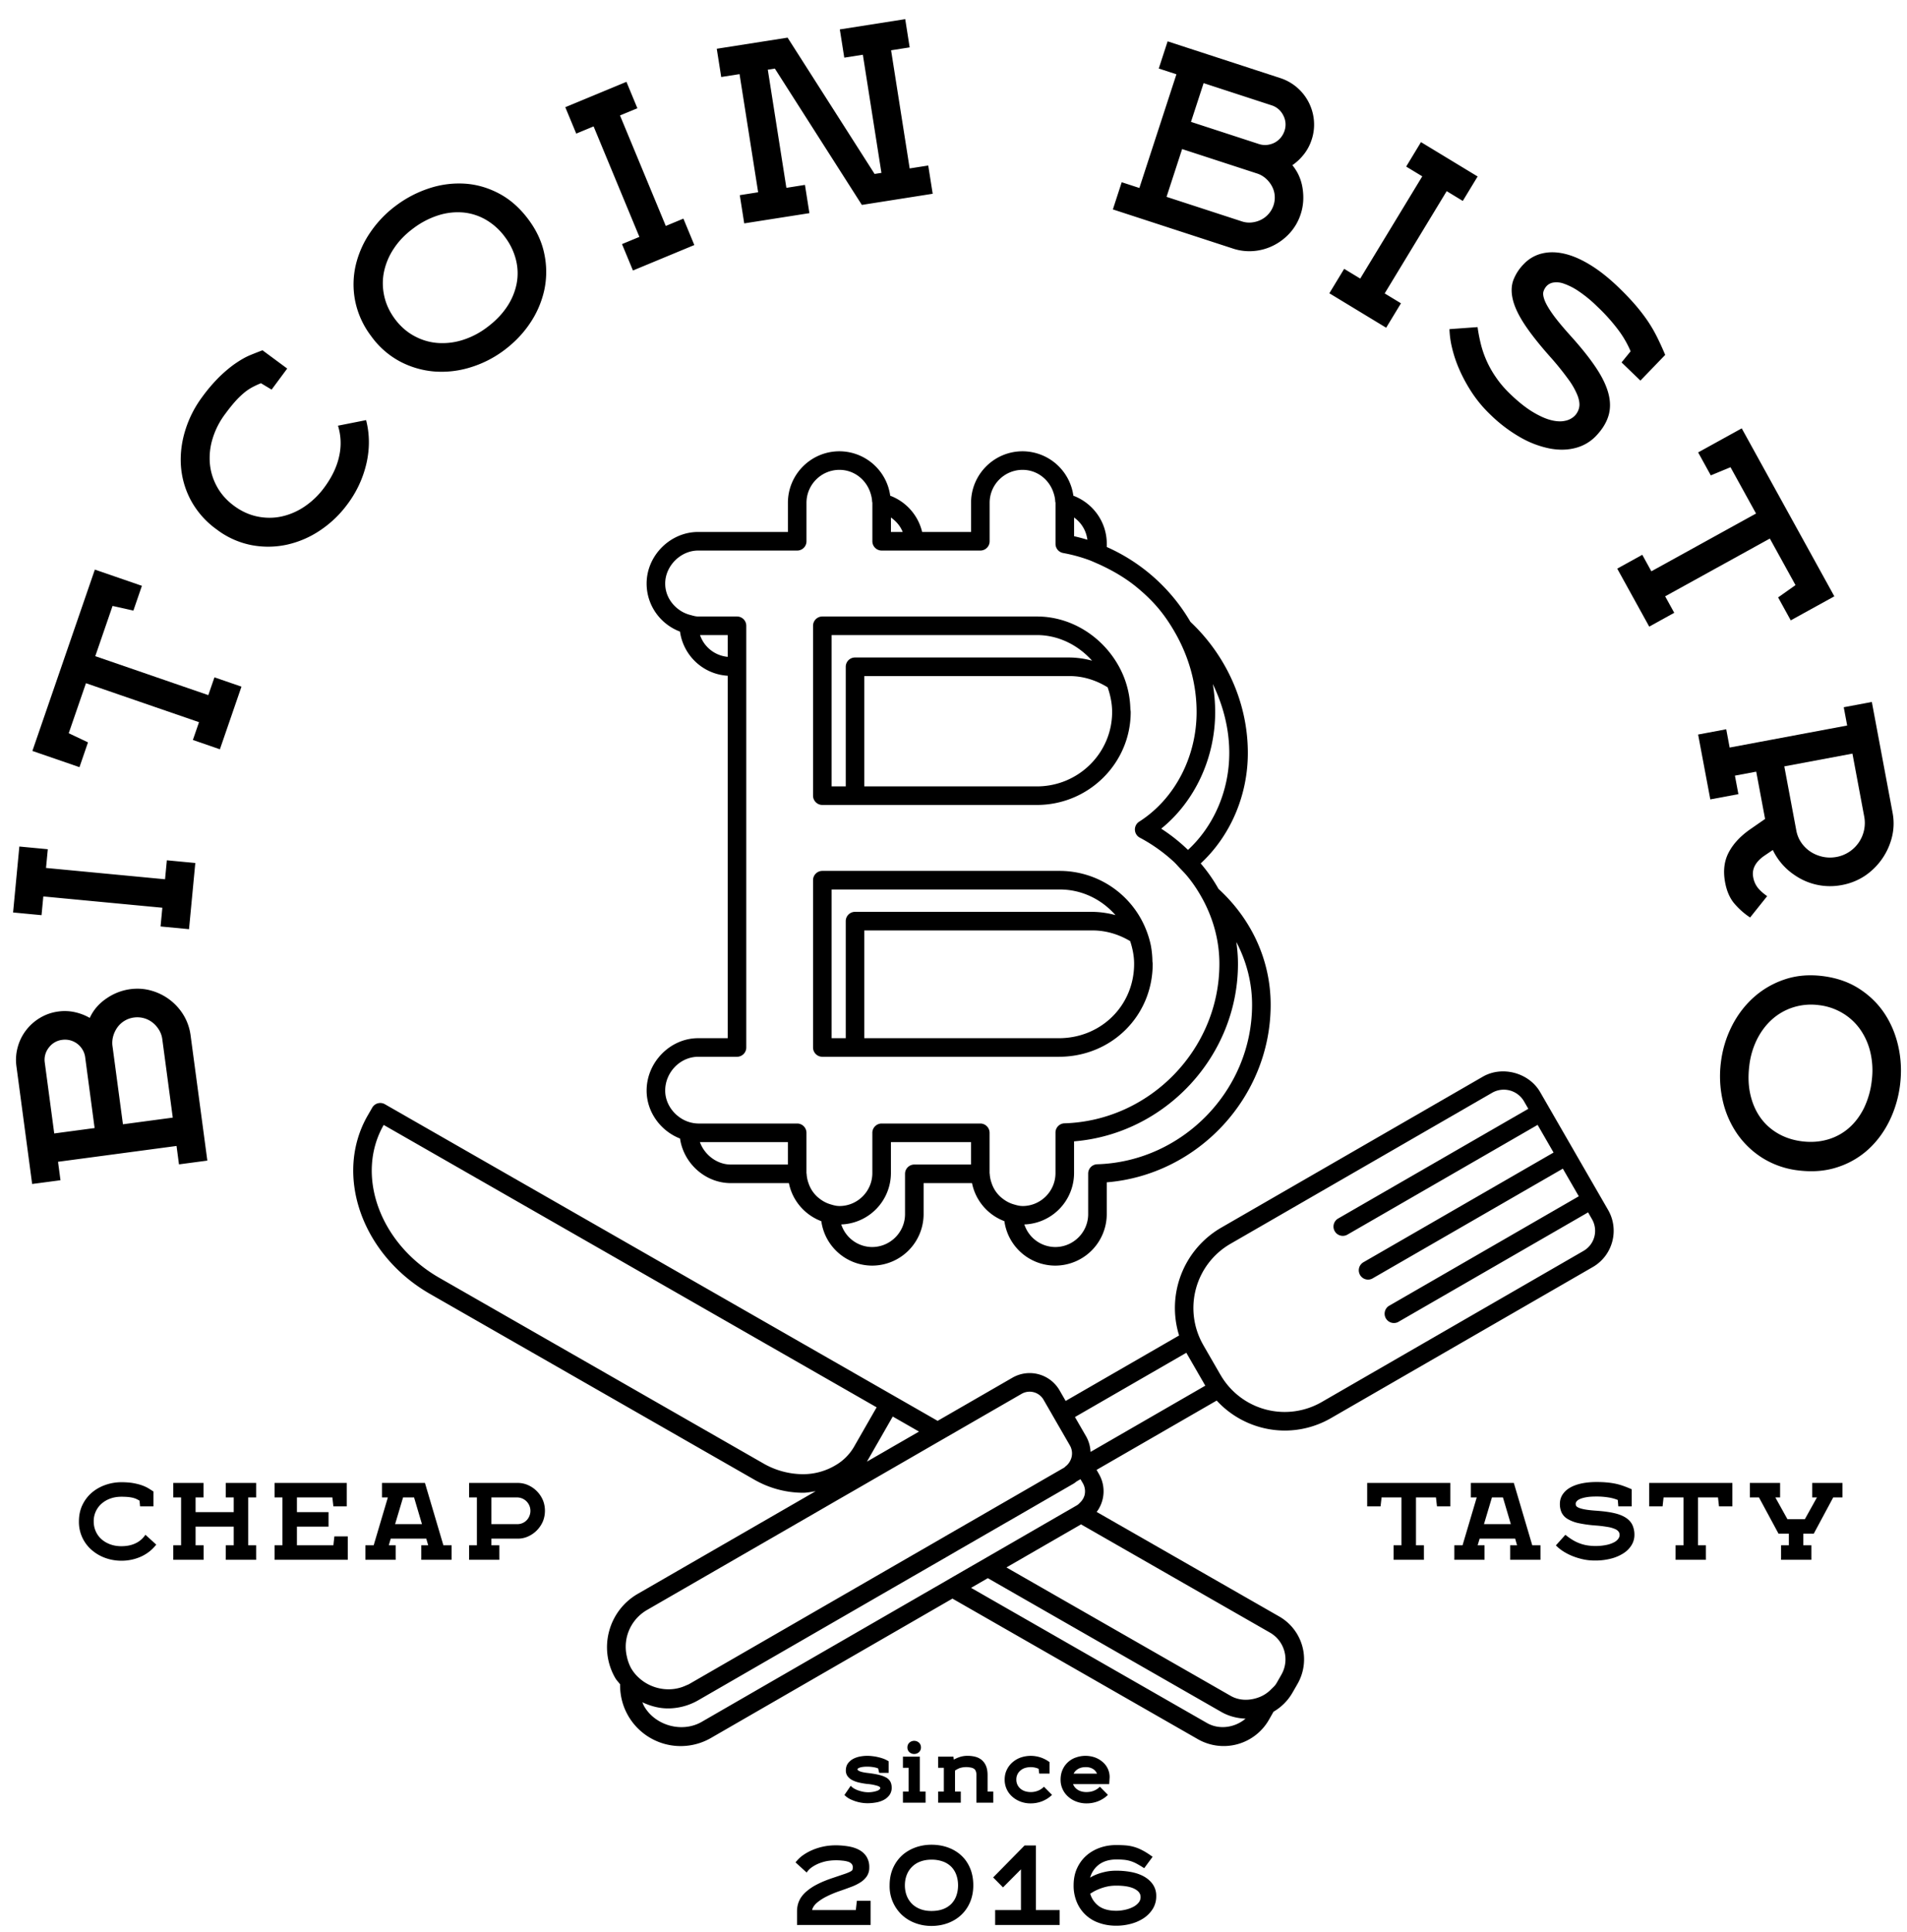 <svg xmlns="http://www.w3.org/2000/svg" viewBox="0 0 77 78"><g fill="#000" fill-rule="evenodd"><path d="M29.383 25.635v.879a1.309 1.309 0 01-1.118-.879h1.118zm.126 21.372c-.561 0-1.062-.391-1.249-.906h3.553v.906h-2.304zm7.409 0a.375.375 0 00-.375.375v1.625c0 .733-.597 1.33-1.331 1.33a1.318 1.318 0 01-1.244-.912 2.079 2.079 0 002.005-2.074v-1.25h3.234v.906h-2.289zm13.638-6.447c0 3.445-2.806 6.332-6.254 6.436a.376.376 0 00-.364.376v1.635c0 .733-.597 1.33-1.331 1.33a1.32 1.32 0 01-1.246-.912 2.08 2.08 0 002.007-2.074v-1.28c3.681-.299 6.618-3.44 6.618-7.166 0-.298-.025-.592-.066-.881.407.777.636 1.635.636 2.536zm-.921-10.165c0 1.523-.627 2.952-1.667 3.912a7.092 7.092 0 00-1.081-.858c1.357-1.097 2.179-2.849 2.179-4.709a7.05 7.05 0 00-.095-1.129c.412.855.664 1.796.664 2.784zm-6.266-8.75v-.756c.293.209.489.525.537.898a7.43 7.43 0 00-.537-.142zm-7.395-.172v-.584c.209.149.38.342.474.584h-.474zm-7.785.75h4a.374.374 0 00.375-.375v-1.552c0-.733.597-1.33 1.33-1.33.585 0 1.068.385 1.246.912.039.116.068.238.074.367 0 .018.01.033.01.051v1.552c0 .208.168.375.375.375h3.985a.374.374 0 00.375-.375v-1.552c0-.733.596-1.33 1.33-1.33.585 0 1.068.385 1.245.912.04.116.069.238.074.367.001.018.011.033.011.051v1.657c0 .183.131.339.311.37a6.3 6.3 0 011.009.271c.129.045.25.103.375.157.128.054.251.116.375.177.411.208.801.448 1.157.733.341.276.66.576.94.911.262.315.489.658.69 1.017.53.945.84 2.022.84 3.151 0 1.82-.888 3.515-2.317 4.426a.374.374 0 00.025.647 6.56 6.56 0 011.358.96c.094.086.174.181.261.272.118.123.235.243.34.375.229.283.423.587.592.901.422.79.661 1.664.661 2.584 0 3.447-2.806 6.334-6.255 6.438a.374.374 0 00-.363.374v1.634c0 .735-.597 1.331-1.331 1.331l-.011-.001c-.133-.002-.254-.04-.375-.076a1.292 1.292 0 01-.375-.192 1.288 1.288 0 01-.487-.656 1.33 1.33 0 01-.077-.375c0-.01-.005-.019-.005-.031v-1.625a.376.376 0 00-.375-.375h-3.984a.376.376 0 00-.375.375v1.625c0 .735-.597 1.331-1.331 1.331l-.009-.001c-.133-.001-.254-.039-.375-.076a1.278 1.278 0 01-.375-.191 1.293 1.293 0 01-.488-.657 1.296 1.296 0 01-.076-.375c0-.01-.006-.019-.006-.031v-1.625a.376.376 0 00-.375-.375h-3.999a1.33 1.33 0 01-.683-.206c-.381-.239-.647-.66-.647-1.123 0-.739.609-1.365 1.33-1.365h1.569a.375.375 0 00.375-.374V25.261a.375.375 0 00-.375-.376h-1.569c-.118 0-.224-.038-.333-.066a1.336 1.336 0 01-.345-.146c-.383-.235-.652-.638-.652-1.118 0-.709.621-1.332 1.33-1.332zm0 19.684c-1.127 0-2.08.969-2.08 2.115 0 .87.57 1.632 1.349 1.935.143 1 1.019 1.8 2.051 1.8h2.345c.141.71.645 1.286 1.309 1.537a2.076 2.076 0 002.049 1.793 2.082 2.082 0 002.081-2.08v-1.25h1.955a2.08 2.08 0 001.307 1.536 2.077 2.077 0 002.052 1.794 2.083 2.083 0 002.081-2.08v-1.282c3.682-.299 6.618-3.44 6.618-7.165 0-1.799-.77-3.453-2.106-4.68a6.366 6.366 0 00-.719-1.027c1.188-1.101 1.904-2.729 1.904-4.458 0-2.048-.892-3.95-2.319-5.295a7.372 7.372 0 00-3.377-3.02v-.131c0-.888-.563-1.642-1.349-1.939a2.078 2.078 0 00-2.051-1.794c-1.147 0-2.08.933-2.08 2.08v1.177h-1.975a2.08 2.08 0 00-1.289-1.463 2.077 2.077 0 00-2.051-1.794c-1.147 0-2.08.933-2.08 2.08v1.177h-3.625c-1.127 0-2.08.954-2.08 2.082 0 .889.562 1.644 1.348 1.94.135.97.935 1.722 1.926 1.782v14.63h-1.194z"/><path d="M44.905 28.74c0 1.656-1.362 3.003-3.037 3.003h-6.969V27.29h8.289c.558 0 1.081.173 1.536.454.109.316.181.647.181.996zm-11.326-3.105h8.289c.873 0 1.667.407 2.227 1.034a3.598 3.598 0 00-.907-.129h-8.664a.375.375 0 00-.375.374v4.829h-.57v-6.108zm-.375 6.857h8.664c2.088 0 3.787-1.682 3.787-3.752 0-.047-.013-.091-.014-.138a3.752 3.752 0 00-.287-1.339c-.582-1.381-1.944-2.378-3.486-2.378h-8.664a.375.375 0 00-.375.376v6.856c0 .207.168.375.375.375zM45.793 38.905c0 1.684-1.335 3.002-3.039 3.002h-7.855v-4.35h9.21c.559 0 1.076.164 1.525.432.094.289.159.594.159.916zm-12.214-3.001h9.21c.9 0 1.7.406 2.251 1.035a3.717 3.717 0 00-.931-.132h-9.585a.375.375 0 00-.375.375v4.725h-.57v-6.003zm-.375 6.753h9.55c2.124 0 3.789-1.648 3.789-3.752 0-.036-.01-.069-.011-.103a3.76 3.76 0 00-.066-.651 3.838 3.838 0 00-.203-.656 3.757 3.757 0 00-3.474-2.341h-9.585a.375.375 0 00-.375.375v6.754c0 .206.168.374.375.374zM33.108 60.959l.354-.205.377-.218.414-.238.319-.183 1.859-1.073.376-.217.376-.217.677-.391.376-.216.376-.217 2.636-1.52a.648.648 0 01.889.239l.243.421.039.067.148.258.187.325.005.008.445.772a.638.638 0 01.002.621.632.632 0 01-.175.211c-.024.017-.039.042-.066.057l-.899.518-.376.218-.376.217-.676.39-.377.217-.375.217-1.583.912-.376.218-.376.217-.677.39-.376.217-.376.217-8.305 4.792c-.04.022-.083.034-.123.053-.624.291-1.385.153-1.885-.301a1.55 1.55 0 01-.302-.357c-.004-.008-.009-.013-.014-.02a1.754 1.754 0 01-.182-.493 1.718 1.718 0 01.009-.825c.12-.449.408-.824.81-1.056l6.978-4.025zm3.322-2.782l-.376.216-.376.218-.673.388.333-.583.187-.325.522-.912 1.06.607-.677.391zM15.493 45.409l19.903 11.398-.345.602-.577 1.007a2.053 2.053 0 01-.743.732 2.551 2.551 0 01-1.317.358 3.228 3.228 0 01-1.598-.438L17.74 51.58c-2.4-1.373-3.407-4.142-2.248-6.17l.001-.001zm24.393 18.294l9.429 5.401c.299.171.636.257.978.27-.424.36-1.059.462-1.558.176l-9.526-5.456.677-.391zm11.853 3.896l-.077.136-.124.216c-.057.098-.144.169-.223.248a1.335 1.335 0 01-.465.306c-.375.146-.803.154-1.162-.053l-9.051-5.182 1.583-.914 1.429-.824 7.628 4.368c.289.166.496.434.583.754.087.321.044.658-.121.945zm-8.016-7.727a.65.65 0 01.065.495.65.65 0 01-.174.281c-.04.041-.079.084-.13.113l-.213.124-.375.215-.677.391-.376.217-.376.217-1.583.914-1.428.823-.376.219-.376.216-9.369 5.405c-.786.455-1.871.159-2.324-.625-.031-.054-.05-.111-.075-.165.321.15.668.248 1.033.248.427 0 .85-.113 1.223-.328l8.683-5.01.376-.216.376-.217.677-.39.376-.219.376-.216 1.583-.913.376-.216.376-.217.676-.391.376-.217.376-.217.521-.301c.05-.028.092-.065.137-.098l.15-.086.096.164zm4.944-3.939l-4.634 2.674a1.39 1.39 0 00-.179-.628l-.45-.78 4.497-2.594.029.051.005.009.658 1.14.04.071.034.057zm.616-.433h-.001l-.698-1.209-.005-.011a2.992 2.992 0 011.102-4.072l10.568-6.098a.945.945 0 011.287.346l.174.301-7.679 4.429a.374.374 0 10.375.65l7.679-4.43.644 1.117-7.679 4.429a.376.376 0 00.188.7.373.373 0 00.187-.051l7.679-4.428.644 1.115-7.678 4.431a.376.376 0 00.375.649l7.678-4.43.156.272a.936.936 0 01-.344 1.285l-10.57 6.1a2.991 2.991 0 01-4.082-1.095zm15.646-6.664l-1.361-2.358-.002-.006-.003-.004-1.377-2.388c-.45-.778-1.527-1.071-2.312-.62l-10.568 6.097a3.743 3.743 0 00-1.697 4.35l-4.58 2.642-.243-.421a1.394 1.394 0 00-1.913-.513l-3.014 1.738-1.765-1.011-.002-.001-20.55-11.768a.374.374 0 00-.512.137l-.188.326c-1.366 2.389-.233 5.617 2.525 7.196l13.076 7.487a3.982 3.982 0 001.971.537c.18 0 .347-.037.519-.062l-7.178 4.14a2.474 2.474 0 00-1.16 1.511 2.476 2.476 0 00.249 1.89c.054.092.129.167.194.251-.005.44.098.875.325 1.268a2.447 2.447 0 003.347.898l9.747-5.624 9.905 5.672a2.103 2.103 0 002.874-.78l.186-.327c.314-.182.58-.445.766-.77l.202-.351a1.991 1.991 0 00-.74-2.723l-7.369-4.219a1.39 1.39 0 00.091-1.532l-.095-.166 4.85-2.798a3.747 3.747 0 002.747 1.211c.652 0 1.297-.172 1.866-.501l10.57-6.098a1.68 1.68 0 00.788-1.026 1.681 1.681 0 00-.169-1.284zM35.104 77.653h-2.872v-.503a.96.96 0 01.333-.738c.116-.106.264-.206.442-.3.18-.093.394-.182.646-.266l.466-.157c.111-.038.194-.072.249-.103.054-.031.087-.061.098-.092a.344.344 0 00.017-.122c0-.07-.02-.127-.061-.172a.368.368 0 00-.167-.1 1.18 1.18 0 00-.248-.046 3.18 3.18 0 00-.303-.013 1.864 1.864 0 00-.665.134 1.488 1.488 0 00-.277.149.835.835 0 00-.199.187l-.373-.34c.078-.098.175-.186.291-.264.116-.078.242-.145.375-.199a2.289 2.289 0 01.848-.17c.193 0 .371.014.536.04.165.026.307.073.427.138a.744.744 0 01.281.26.736.736 0 01.101.4.574.574 0 01-.088.329.823.823 0 01-.243.233 1.995 1.995 0 01-.373.183 16.98 16.98 0 01-.474.169 4.229 4.229 0 00-.551.235 2.021 2.021 0 00-.35.229.718.718 0 00-.182.213.403.403 0 00-.053.183h1.866l.042-.373h.461v.876"/><path d="M32.282 77.603h2.772v-.776h-.366l-.042.373h-1.961v-.05c0-.061.02-.13.058-.206a.804.804 0 01.194-.229c.089-.075.211-.154.359-.234a4.3 4.3 0 01.558-.238c.171-.058.329-.115.473-.169a1.89 1.89 0 00.363-.178.775.775 0 00.229-.218.537.537 0 00.081-.302.693.693 0 00-.094-.373.7.7 0 00-.262-.243 1.288 1.288 0 00-.412-.133 2.685 2.685 0 00-.946.004c-.143.029-.281.07-.41.123a2.098 2.098 0 00-.367.194 1.305 1.305 0 00-.25.218l.299.272a.96.96 0 01.176-.155c.084-.059.181-.111.286-.154.104-.043.216-.077.332-.101a2.28 2.28 0 01.66-.024c.097.009.183.025.258.048a.42.42 0 01.189.115.295.295 0 01.074.205.413.413 0 01-.02.139c-.015.043-.055.082-.121.119-.056.032-.14.067-.257.106l-.466.157a4.49 4.49 0 00-.639.263c-.173.091-.319.19-.431.293a.991.991 0 00-.242.325.932.932 0 00-.075.376v.453zm2.871.1h-2.971v-.553c0-.149.028-.289.084-.416.055-.128.145-.248.266-.359a2.12 2.12 0 01.452-.307c.181-.095.401-.185.654-.269l.465-.157a1.65 1.65 0 00.24-.099c.059-.034.073-.058.076-.066a.32.32 0 00.014-.105.195.195 0 00-.048-.138.324.324 0 00-.145-.087 1.092 1.092 0 00-.237-.043 2.184 2.184 0 00-.631.022c-.11.023-.215.055-.314.095-.099.041-.188.09-.267.144a.8.8 0 00-.188.176l-.033.044-.448-.409.029-.036a1.37 1.37 0 01.303-.275c.117-.079.246-.148.383-.203a2.34 2.34 0 01.429-.129c.348-.07.691-.051.982-.005.17.028.319.076.443.144.128.07.228.163.3.278a.79.79 0 01.108.426.624.624 0 01-.097.357.882.882 0 01-.257.247 1.953 1.953 0 01-.383.187c-.145.055-.304.112-.475.171a4.153 4.153 0 00-.544.231 1.937 1.937 0 00-.341.223.679.679 0 00-.17.198.471.471 0 00-.041.11h1.765l.042-.373h.555v.976zM37.61 75.016c-.173 0-.329.027-.467.08a.984.984 0 00-.577.566c-.053.134-.079.28-.079.44 0 .159.026.306.079.44a.993.993 0 00.225.344.998.998 0 00.352.222c.138.053.294.079.467.079.184 0 .347-.026.487-.079a.972.972 0 00.35-.222.952.952 0 00.213-.344c.049-.134.074-.281.074-.44 0-.16-.025-.306-.074-.44a.944.944 0 00-.213-.344.972.972 0 00-.35-.222 1.373 1.373 0 00-.487-.08zm-1.639 1.086c0-.249.044-.472.13-.669a1.464 1.464 0 01.874-.811c.2-.073.412-.109.635-.109.235 0 .452.036.652.109.2.072.373.177.52.312.147.136.261.302.343.499.083.197.125.42.125.669 0 .24-.042.458-.125.654a1.457 1.457 0 01-.863.821 1.82 1.82 0 01-.652.114 1.84 1.84 0 01-.635-.111 1.502 1.502 0 01-.874-.82 1.62 1.62 0 01-.13-.658z"/><path d="M37.61 75.066c-.166 0-.317.026-.449.076a.927.927 0 00-.548.538c-.05.127-.076.269-.076.422 0 .152.026.294.076.422a.941.941 0 00.213.326c.091.09.204.161.335.211.132.051.283.076.449.076.177 0 .335-.025.469-.076a.92.92 0 00.332-.21.898.898 0 00.202-.326c.047-.129.071-.272.071-.423 0-.152-.024-.294-.071-.423a.898.898 0 00-.202-.326.907.907 0 00-.332-.21 1.321 1.321 0 00-.469-.077zm0 2.172c-.178 0-.341-.028-.485-.083a1.073 1.073 0 01-.37-.234 1.05 1.05 0 01-.235-.36 1.249 1.249 0 01-.083-.459c0-.166.028-.32.083-.459a1.05 1.05 0 01.235-.361c.102-.1.226-.178.37-.233.144-.055.307-.083.485-.083.189 0 .359.028.504.083.146.055.27.134.368.234a.99.99 0 01.225.362c.051.139.077.293.077.457 0 .163-.026.317-.077.457a.99.99 0 01-.225.362 1.033 1.033 0 01-.368.234 1.424 1.424 0 01-.504.083zm0-2.675c-.216 0-.424.036-.618.106a1.422 1.422 0 00-.845.784c-.084.19-.126.408-.126.649 0 .234.042.449.126.638a1.46 1.46 0 00.846.793c.396.146.873.141 1.252-.002a1.42 1.42 0 00.835-.795c.079-.189.12-.402.12-.634 0-.241-.041-.459-.12-.65a1.38 1.38 0 00-.835-.783 1.864 1.864 0 00-.635-.106zm0 3.178c-.228 0-.448-.039-.652-.115a1.603 1.603 0 01-.539-.328 1.585 1.585 0 01-.498-1.196c0-.254.045-.486.134-.689a1.55 1.55 0 01.364-.516c.153-.139.334-.247.539-.322.204-.074.424-.112.652-.112.24 0 .465.038.669.112.205.074.386.183.537.323.151.139.27.312.355.516.085.202.128.434.128.688 0 .245-.043.472-.128.673a1.504 1.504 0 01-.355.518c-.15.142-.331.254-.536.331-.205.077-.43.117-.67.117zM41.392 74.542h.385v2.608h.96v.503h-2.506v-.503h1.043v-1.815l-.775.779-.328-.331 1.221-1.241"/><path d="M40.28 77.603h2.408V77.2h-.96v-2.608h-.315l-1.171 1.191.257.26.825-.829V77.2H40.28v.403zm2.507.1h-2.606V77.1h1.043v-1.644l-.725.729-.398-.402 1.27-1.291h.456V77.1h.96v.603zM45.072 77.179c.118 0 .238-.013.361-.04a1.36 1.36 0 00.333-.115.748.748 0 00.243-.189.393.393 0 00.095-.26c0-.153-.088-.277-.262-.371-.175-.093-.431-.14-.77-.14-.139 0-.267.013-.383.04a2.213 2.213 0 00-.314.094 1.81 1.81 0 00-.244.115l-.17.103a.997.997 0 00.372.56c.183.135.429.203.739.203zm0 .503c-.246 0-.471-.037-.676-.111a1.516 1.516 0 01-.529-.316 1.447 1.447 0 01-.344-.497 1.671 1.671 0 01-.123-.656c0-.249.044-.471.134-.667.089-.195.21-.36.362-.494.153-.135.33-.237.533-.309.202-.071.416-.106.639-.106.14 0 .267.005.382.014a1.712 1.712 0 01.655.193c.111.057.232.133.363.228l-.281.382a3.676 3.676 0 00-.293-.172 1.385 1.385 0 00-.516-.151 3.426 3.426 0 00-.306-.013c-.318.003-.574.086-.767.248a1.068 1.068 0 00-.365.637l.164-.094a1.66 1.66 0 01.243-.109 2.29 2.29 0 01.323-.09c.12-.026.256-.038.407-.038.206 0 .404.018.593.054.188.037.354.095.497.175.142.079.256.18.341.303.085.123.128.27.128.44a.912.912 0 01-.136.499c-.091.143-.21.262-.356.359a1.695 1.695 0 01-.501.218 2.253 2.253 0 01-.571.073z"/><path d="M44.02 76.439a.951.951 0 00.342.497c.174.128.413.193.71.193.114 0 .232-.013.35-.039.119-.025.226-.063.322-.111a.712.712 0 00.227-.176.344.344 0 00.083-.228c0-.135-.077-.242-.236-.326-.167-.09-.418-.135-.746-.135-.134 0-.259.013-.372.038a2.074 2.074 0 00-.543.204l-.137.083zm1.052.79c-.319 0-.578-.072-.769-.213a1.052 1.052 0 01-.39-.587l-.01-.035.032-.02.171-.104c.07-.041.154-.081.25-.118.095-.037.204-.07.322-.097.119-.027.252-.041.394-.041.346 0 .612.049.793.147.192.102.288.242.288.414 0 .11-.035.208-.105.292a.813.813 0 01-.259.202 1.43 1.43 0 01-.345.119 1.78 1.78 0 01-.372.041zm-.004-2.653c-.217 0-.426.035-.623.104a1.55 1.55 0 00-.515.298 1.41 1.41 0 00-.351.478 1.543 1.543 0 00-.129.646c0 .236.04.45.119.636.08.188.192.349.332.48.141.132.313.235.512.306.198.072.42.108.659.108.188 0 .375-.024.558-.071.181-.048.344-.119.486-.212.14-.092.255-.208.342-.343a.872.872 0 00.128-.473.708.708 0 00-.119-.411.96.96 0 00-.325-.289 1.652 1.652 0 00-.481-.169 3.155 3.155 0 00-.584-.053 1.976 1.976 0 00-.949.23l-.162.094-.096.057.021-.109c.052-.273.181-.498.382-.666.201-.169.47-.256.799-.26.117 0 .221.005.311.013.091.009.181.026.269.05.086.025.176.061.265.107.078.04.164.09.258.149l.223-.303a2.809 2.809 0 00-.315-.196 1.667 1.667 0 00-.638-.187 4.32 4.32 0 00-.377-.014zm.004 3.156c-.251 0-.484-.038-.694-.114a1.478 1.478 0 01-.9-.841 1.71 1.71 0 01-.128-.675c0-.255.046-.487.138-.687.092-.202.219-.374.375-.512.157-.138.342-.245.549-.318.207-.073.428-.109.656-.109.141 0 .27.005.386.014a1.713 1.713 0 01.674.199c.113.058.234.134.37.232l.041.029-.339.46-.039-.025a4.068 4.068 0 00-.29-.17 1.422 1.422 0 00-.246-.099 1.405 1.405 0 00-.251-.046 3.346 3.346 0 00-.302-.012c-.304.002-.551.082-.735.235-.155.13-.262.297-.321.497l.064-.036c.068-.039.15-.076.25-.112.097-.036.208-.067.33-.092.122-.026.262-.039.417-.039.209 0 .412.019.602.055.194.038.366.098.512.18.148.083.269.19.358.319a.804.804 0 01.137.468.958.958 0 01-.144.526 1.248 1.248 0 01-.371.374 1.743 1.743 0 01-.516.224c-.191.05-.386.075-.583.075zM35.954 72.159a.448.448 0 01-.078.267.629.629 0 01-.208.18.975.975 0 01-.299.101 1.898 1.898 0 01-.347.031 1.501 1.501 0 01-.697-.173.765.765 0 01-.163-.117l.195-.286a.543.543 0 00.115.081c.049.028.103.052.163.074.061.021.125.039.192.054a.956.956 0 00.195.022c.179 0 .319-.021.419-.062.101-.041.151-.095.151-.164 0-.048-.043-.089-.128-.122a1.88 1.88 0 00-.44-.085 2.873 2.873 0 01-.333-.057 1.09 1.09 0 01-.26-.095.477.477 0 01-.168-.142.33.33 0 01-.06-.198c0-.107.026-.196.08-.266a.575.575 0 01.202-.166.935.935 0 01.263-.087 1.59 1.59 0 01.488-.01c.077.01.152.024.225.041.074.017.143.039.207.063a.865.865 0 01.164.08v.389h-.293l-.041-.166a.949.949 0 00-.231-.065 1.703 1.703 0 00-.427-.01.716.716 0 00-.139.031.268.268 0 00-.094.05.087.087 0 00-.033.067c0 .095.148.161.445.196.169.019.314.043.432.07.119.027.216.061.291.102.075.041.13.092.163.152a.455.455 0 01.049.22"/><path d="M34.228 72.44a.75.75 0 00.121.081 1.517 1.517 0 00.431.145c.192.035.394.026.58-.008a.959.959 0 00.284-.096.56.56 0 00.191-.165.399.399 0 00.069-.238.406.406 0 00-.043-.196.342.342 0 00-.143-.132 1.103 1.103 0 00-.278-.097 4.09 4.09 0 00-.427-.07c-.21-.025-.489-.077-.489-.245 0-.028.009-.069.051-.105a.316.316 0 01.11-.06.834.834 0 01.148-.032 1.58 1.58 0 01.442.01c.089.014.171.037.243.068l.023.01.037.152h.204v-.311a.908.908 0 00-.132-.061 2.027 2.027 0 00-.42-.101 1.45 1.45 0 00-.473.01.894.894 0 00-.25.081.56.56 0 00-.185.153.381.381 0 00-.07.235c0 .066.017.121.051.169a.432.432 0 00.152.127c.068.037.151.067.248.09.099.024.209.043.327.056.214.024.362.053.452.088.106.041.16.098.16.169 0 .091-.061.161-.182.211-.107.043-.25.065-.438.065a1 1 0 01-.206-.023 1.618 1.618 0 01-.197-.056 1.131 1.131 0 01-.252-.128l-.139.204zm.794.348a1.612 1.612 0 01-.721-.179.785.785 0 01-.174-.125l-.031-.029.254-.371.043.042a.491.491 0 00.103.074c.047.026.099.05.156.07.058.02.12.038.185.052a1.102 1.102 0 00.585-.037c.12-.049.12-.1.12-.118 0-.033-.06-.062-.096-.076a1.917 1.917 0 00-.427-.081 2.852 2.852 0 01-.34-.059 1.136 1.136 0 01-.272-.099.545.545 0 01-.185-.157.38.38 0 01-.069-.227c0-.117.03-.217.09-.296a.632.632 0 01.219-.181.98.98 0 01.277-.091c.181-.032.334-.032.504-.01.077.009.155.023.23.042.075.017.146.039.213.064a.996.996 0 01.173.086l.022.014v.466H35.5l-.044-.18a.93.93 0 00-.197-.051 1.527 1.527 0 00-.413-.01.708.708 0 00-.129.028.261.261 0 00-.077.04c-.015.013-.016.023-.016.03 0 .023.029.102.4.146.171.02.319.044.438.071.122.028.225.064.304.107a.437.437 0 01.183.172c.036.068.055.15.055.244a.492.492 0 01-.088.296.658.658 0 01-.225.195 1.021 1.021 0 01-.313.106 1.989 1.989 0 01-.356.032zM36.689 70.536c0-.065.021-.117.064-.157a.222.222 0 01.158-.06c.064 0 .118.02.161.06.042.04.064.092.064.157a.203.203 0 01-.064.153.228.228 0 01-.161.06.222.222 0 01-.158-.06.2.2 0 01-.064-.153zm.634 2.181h-.816v-.351h.231v-1.058h-.231v-.351h.582v1.409h.234v.351z"/><path d="M36.911 70.369c-.05 0-.09.015-.124.047a.153.153 0 00-.049.12c0 .048.016.086.049.116a.19.19 0 00.251 0 .15.15 0 00.048-.116.155.155 0 00-.048-.12.177.177 0 00-.127-.047zm0 .43a.273.273 0 01-.192-.073.251.251 0 01-.08-.19c0-.079.027-.144.08-.193a.291.291 0 01.387 0c.053.05.08.114.08.193 0 .076-.027.14-.08.19a.279.279 0 01-.195.073zm-.354 1.868h.716v-.251h-.233v-1.409h-.483v.25h.231v1.159h-.231v.251zm.816.1h-.915v-.451h.231v-.958h-.231v-.451h.681v1.409h.234v.451zM40.058 72.717h-.582v-1.058a.496.496 0 00-.034-.198.257.257 0 00-.099-.114.435.435 0 00-.163-.053 1.822 1.822 0 00-.225-.013.624.624 0 00-.235.047.902.902 0 00-.209.117v.921h.234v.351h-.816v-.351h.231v-1.058h-.231v-.351h.523l.024.152c.062-.043.145-.085.248-.124a1.146 1.146 0 01.64-.025.6.6 0 01.24.118.58.58 0 01.163.225c.04.095.06.213.06.356v.707h.231v.351"/><path d="M39.525 72.667h.483v-.251h-.231v-.757a.876.876 0 00-.056-.336.529.529 0 00-.148-.206.566.566 0 00-.221-.109 1.069 1.069 0 00-.61.023 1.14 1.14 0 00-.238.119l-.066.046-.029-.189h-.43v.25h.23v1.159h-.23v.251h.716v-.251h-.234v-.996l.019-.015a.967.967 0 01.221-.123.666.666 0 01.254-.051c.089 0 .165.005.232.014a.5.5 0 01.182.059.299.299 0 01.118.137.523.523 0 01.038.218v1.008zm.582.1h-.681v-1.108a.427.427 0 00-.03-.177.194.194 0 00-.079-.092.376.376 0 00-.144-.046.863.863 0 00-.435.03.965.965 0 00-.177.096v.846h.233v.451h-.915v-.451h.231v-.958h-.231v-.451h.616l.019.12c.054-.031.118-.061.192-.089a1.01 1.01 0 01.366-.064c.107 0 .21.013.305.037a.677.677 0 01.259.128.628.628 0 01.177.245c.042.1.063.226.063.375v.657h.231v.451zM42.005 71.542l-.023-.179a.818.818 0 00-.377-.082.724.724 0 00-.245.04.586.586 0 00-.195.112.52.52 0 00-.178.398.536.536 0 00.372.515.834.834 0 00.573-.018.716.716 0 00.219-.137l.255.257a1.09 1.09 0 01-.343.212 1.194 1.194 0 01-.83.019.971.971 0 01-.315-.184.854.854 0 01-.302-.664.85.85 0 01.302-.659.987.987 0 01.315-.183 1.228 1.228 0 01.774-.001c.121.041.228.096.32.165v.389h-.322"/><path d="M41.605 70.975c-.123 0-.242.02-.355.061a.97.97 0 00-.3.173.796.796 0 00-.284.622c0 .13.026.249.077.354a.859.859 0 00.207.273.933.933 0 00.3.174 1.152 1.152 0 001.083-.186l-.184-.187a.824.824 0 01-.544.178.776.776 0 01-.263-.044.628.628 0 01-.212-.124.573.573 0 01-.192-.438.58.58 0 01.051-.245.578.578 0 01.142-.19.63.63 0 01.213-.122.894.894 0 01.66.044l.024.012.021.162h.228v-.314a1.16 1.16 0 00-.672-.203zm0 1.819c-.134 0-.265-.023-.389-.068a1.051 1.051 0 01-.331-.193.9.9 0 01-.319-.702c0-.143.029-.276.087-.394a.925.925 0 01.232-.303 1.03 1.03 0 01.331-.192 1.26 1.26 0 011.14.171l.021.014v.465h-.416l-.025-.195a.798.798 0 00-.559-.029.535.535 0 00-.179.103.464.464 0 00-.161.36.47.47 0 00.159.363c.05.045.11.08.18.105a.792.792 0 00.537-.017.686.686 0 00.204-.127l.035-.034.326.329-.038.035c-.097.09-.217.164-.358.222a1.27 1.27 0 01-.477.087zM43.833 71.281a.632.632 0 00-.357.098.509.509 0 00-.202.265h1.091a.48.48 0 00-.179-.265.586.586 0 00-.353-.098zm-.573.685a.452.452 0 00.075.174c.036.051.08.096.133.133a.599.599 0 00.18.085.78.78 0 00.214.029c.127 0 .236-.02.328-.059a.728.728 0 00.219-.137l.255.257a1.09 1.09 0 01-.343.212 1.196 1.196 0 01-.83.019 1.02 1.02 0 01-.316-.182.885.885 0 01-.219-.287.84.84 0 01-.082-.376.857.857 0 01.592-.848 1.096 1.096 0 01.721-.001.896.896 0 01.292.168.825.825 0 01.201.257.731.731 0 01.074.328l-.014.228h-1.48z"/><path d="M43.349 71.594h.946a.416.416 0 00-.139-.174.533.533 0 00-.323-.089c-.129 0-.24.03-.329.09a.46.46 0 00-.155.173zm1.082.1h-1.226l.022-.066a.556.556 0 01.221-.29.678.678 0 01.385-.107c.156 0 .285.037.382.108a.532.532 0 01.199.292l.017.063zm-.598-.719c-.123 0-.24.019-.35.058a.86.86 0 00-.289.169.789.789 0 00-.197.27.858.858 0 00-.073.362.803.803 0 00.284.625 1.034 1.034 0 00.654.235 1.154 1.154 0 00.729-.248l-.184-.187a.87.87 0 01-.545.178.856.856 0 01-.229-.031.646.646 0 01-.339-.238.517.517 0 01-.083-.192l-.013-.06h1.495l.012-.182a.674.674 0 00-.07-.302.806.806 0 00-.465-.4.99.99 0 00-.337-.057zm.029 1.819c-.133 0-.264-.023-.388-.068a1.02 1.02 0 01-.331-.192.9.9 0 01-.319-.7c0-.148.028-.284.082-.404a.903.903 0 01.544-.491 1.16 1.16 0 01.754-.002c.116.042.22.102.308.178a.793.793 0 01.292.623l-.017.278h-1.461a.48.48 0 00.171.216c.047.034.103.06.165.078a.711.711 0 00.2.027c.12 0 .223-.019.308-.055a.692.692 0 00.205-.127l.035-.034.325.329-.037.035c-.097.09-.217.164-.358.222a1.272 1.272 0 01-.478.087zM55.699 60.755h-.445v-.846h3.258v.846h-.445l-.041-.36h-.902v2.031h.32v.486h-1.126v-.486h.32v-2.031h-.898l-.041.36"/><path d="M56.368 62.862h1.026v-.385h-.32v-2.133h.997l.041.361h.35v-.746h-3.158v.746h.35l.041-.361h.993v2.133h-.32v.385zm1.126.1h-1.225v-.586h.319v-1.932h-.803l-.041.361h-.54v-.946h3.358v.946h-.54l-.041-.361h-.807v1.932h.32v.586zM59.852 61.572h1.219l-.348-1.177h-.519l-.352 1.177zm2.299 1.34h-1.125v-.486h.296l-.106-.368h-1.51l-.109.368h.296v.486h-1.122v-.486h.32l.603-2.031h-.255v-.486h1.648l.744 2.517h.32v.486z"/><path d="M59.919 61.522h1.085l-.319-1.078h-.444l-.322 1.078zm1.219.1h-1.353l.382-1.278h.593l.011.036.367 1.242zm-.062 1.24h1.026v-.385h-.308l-.01-.036-.735-2.482h-1.56v.385h.272l-.633 2.133h-.307v.385h1.022v-.385h-.313l.139-.469h1.585l.134.469h-.312v.385zm1.125.1h-1.225v-.586h.279l-.076-.268h-1.435l-.08.268h.278v.586h-1.22v-.586h.332l.573-1.932h-.237v-.585h1.734l.011.036.734 2.481h.332v.586zM64.467 59.872c.151 0 .286.006.405.017.118.01.23.027.335.048.106.022.208.05.308.085s.207.077.32.126v.607h-.445l-.021-.243a1.676 1.676 0 00-.378-.111 3 3 0 00-.557-.043c-.164 0-.302.011-.413.033a1.09 1.09 0 00-.265.08.36.36 0 00-.141.11.2.2 0 00-.043.117c0 .041.009.078.027.112.017.033.056.064.117.092.06.029.148.054.263.076.115.021.269.039.463.052.276.019.508.049.699.091.19.042.344.1.463.174a.676.676 0 01.259.276.87.87 0 01.081.39.733.733 0 01-.105.377.976.976 0 01-.304.311c-.132.089-.294.16-.485.213a2.515 2.515 0 01-1.14.026 2.556 2.556 0 01-.423-.134 2.037 2.037 0 01-.346-.18 1.555 1.555 0 01-.249-.196l.32-.356c.076.059.155.115.239.168a1.742 1.742 0 00.943.265c.188 0 .35-.015.483-.045a1.19 1.19 0 00.327-.115.527.527 0 00.184-.16.314.314 0 00.058-.174.288.288 0 00-.044-.156.373.373 0 00-.158-.125 1.215 1.215 0 00-.308-.091 4.636 4.636 0 00-.494-.061 5.163 5.163 0 01-.684-.093 1.434 1.434 0 01-.433-.162.574.574 0 01-.226-.241.765.765 0 01-.065-.33c0-.124.032-.237.097-.34a.833.833 0 01.279-.263c.122-.073.272-.129.449-.168.179-.039.381-.059.608-.059"/><path d="M62.962 62.375c.056.052.125.105.207.158.097.063.211.123.337.175.126.053.265.097.415.131a2.42 2.42 0 001.116-.026c.186-.051.344-.12.47-.205a.944.944 0 00.289-.296.686.686 0 00.099-.351.827.827 0 00-.077-.369.632.632 0 00-.24-.254 1.423 1.423 0 00-.448-.168 4.924 4.924 0 00-.691-.09 4.658 4.658 0 01-.469-.053 1.196 1.196 0 01-.275-.079c-.072-.034-.119-.072-.141-.116a.258.258 0 01.02-.28.4.4 0 01.16-.125c.071-.035.164-.063.278-.086.112-.022.255-.033.422-.033.224 0 .414.015.566.044.153.028.284.067.39.114l.026.012.02.227h.349v-.524a5.394 5.394 0 00-.286-.112 2.362 2.362 0 00-.302-.083 3.074 3.074 0 00-.33-.048 4.779 4.779 0 00-.4-.016c-.221 0-.422.02-.597.058a1.446 1.446 0 00-.434.162.775.775 0 00-.263.247.579.579 0 00-.089.313c0 .119.02.223.06.309a.516.516 0 00.208.219c.102.064.243.117.417.156.177.04.405.071.677.092.2.016.368.037.499.061.136.026.241.057.321.096a.416.416 0 01.178.143.336.336 0 01.052.183.372.372 0 01-.066.202.598.598 0 01-.201.176c-.089.049-.204.09-.341.12a2.325 2.325 0 01-.863.011 1.781 1.781 0 01-.601-.238 3.404 3.404 0 01-.206-.142l-.256.285zm1.432.616c-.173 0-.339-.018-.495-.054a2.726 2.726 0 01-.431-.136 2.211 2.211 0 01-.354-.185 1.567 1.567 0 01-.257-.203l-.034-.033.383-.427.037.029c.073.058.152.114.234.165a1.664 1.664 0 00.569.225 2.2 2.2 0 00.821-.011 1.15 1.15 0 00.312-.11.475.475 0 00.167-.143c.033-.051.05-.1.05-.147a.234.234 0 00-.037-.129.316.316 0 00-.137-.107 1.166 1.166 0 00-.295-.087 4.914 4.914 0 00-.488-.06 5.22 5.22 0 01-.691-.094 1.465 1.465 0 01-.449-.169.62.62 0 01-.246-.262.83.83 0 01-.069-.351c0-.133.035-.256.104-.367a.885.885 0 01.296-.279c.126-.075.282-.134.465-.174.181-.039.389-.06.618-.06.15 0 .288.006.409.017.121.011.235.027.342.049.106.022.212.051.314.087.103.036.212.079.322.127l.031.013v.69h-.541l-.022-.259a1.735 1.735 0 00-.341-.096 2.98 2.98 0 00-.547-.042c-.161 0-.297.011-.403.032-.106.02-.191.046-.253.076a.321.321 0 00-.122.093.156.156 0 00-.034.089c0 .032.007.062.021.088.007.014.028.04.094.071.056.026.14.05.251.071.113.021.267.039.458.052.277.019.514.05.705.092.196.043.357.104.479.181.126.078.22.178.278.295a.934.934 0 01.086.413.785.785 0 01-.112.402 1.035 1.035 0 01-.319.328 1.696 1.696 0 01-.5.219 2.534 2.534 0 01-.669.081zM67.086 60.755h-.445v-.846h3.258v.846h-.445l-.041-.36h-.902v2.031h.32v.486h-1.126v-.486h.32v-2.031h-.898l-.041.36"/><path d="M67.755 62.862h1.026v-.385h-.32v-2.133h.997l.04.361h.351v-.746H66.69v.746h.351l.04-.361h.994v2.133h-.32v.385zm1.125.1h-1.225v-.586h.32v-1.932h-.804l-.04.361h-.54v-.946h3.358v.946h-.54l-.041-.361h-.807v1.932h.319v.586zM71.826 60.395h-.227l.543.975h.765l.542-.975h-.227v-.486h1.122v.486h-.353l-.785 1.461h-.441v.57h.324v.486h-1.126v-.486h.316v-.57h-.437l-.789-1.461h-.348v-.486h1.121v.486"/><path d="M72.013 62.862h1.026v-.385h-.324v-.671h.461l.785-1.462h.333v-.385h-1.022v.385h.262l-.598 1.076h-.824l-.598-1.076h.262v-.385h-1.022v.385h.329l.789 1.462h.457v.671h-.316v.385zm1.126.1h-1.225v-.586h.316v-.47h-.418l-.789-1.462h-.368v-.585h1.221v.585h-.192l.487.876h.706l.487-.876h-.192v-.585h1.222v.585h-.373l-.785 1.462h-.422v.47h.325v.586zM4.9 60.366c-.167 0-.322.026-.463.077a1.124 1.124 0 00-.369.215.996.996 0 00-.334.756 1 1 0 00.334.758c.104.091.227.163.369.214.141.051.296.077.463.077.222 0 .415-.039.581-.115.166-.077.299-.184.399-.322l.36.328a1.545 1.545 0 01-.581.439 1.84 1.84 0 01-.759.156c-.216 0-.424-.036-.625-.107a1.653 1.653 0 01-.532-.308 1.51 1.51 0 01-.369-.484 1.434 1.434 0 01-.138-.636c0-.239.046-.455.138-.645a1.46 1.46 0 01.369-.482c.153-.131.331-.231.532-.301.201-.07.409-.106.625-.106.178 0 .333.012.466.035.132.023.247.052.346.087.098.035.182.073.251.115.069.042.13.08.184.116v.522h-.445l-.021-.211a.954.954 0 00-.309-.135 1.404 1.404 0 00-.204-.033 3.425 3.425 0 00-.268-.01"/><path d="M4.9 59.93c-.209 0-.414.035-.608.103a1.62 1.62 0 00-.517.292 1.408 1.408 0 00-.356.466 1.421 1.421 0 00-.133.623 1.39 1.39 0 00.489 1.082c.149.129.323.229.517.298.194.07.398.105.608.105.265 0 .513-.051.739-.152.209-.093.388-.224.532-.389l-.285-.259c-.1.124-.229.222-.384.294-.172.08-.375.12-.602.12-.172 0-.334-.027-.481-.08a1.191 1.191 0 01-.384-.224 1.042 1.042 0 01-.35-.795 1.042 1.042 0 01.35-.794 1.21 1.21 0 01.384-.224c.147-.053.309-.08.481-.08.104 0 .195.004.272.011.076.006.147.017.211.033a.91.91 0 01.174.06c.049.023.1.051.151.082l.021.013.018.19h.35v-.445a7.447 7.447 0 00-.16-.1 1.282 1.282 0 00-.242-.111 2.027 2.027 0 00-.338-.085 2.778 2.778 0 00-.457-.034zm0 3.069c-.221 0-.437-.037-.642-.11a1.715 1.715 0 01-.548-.317 1.488 1.488 0 01-.523-1.158c0-.246.047-.471.142-.667.094-.195.223-.363.381-.498.158-.134.343-.239.548-.31.205-.072.422-.109.642-.109.179 0 .338.012.474.035.134.024.253.054.355.09.102.036.19.077.26.119.069.043.131.081.185.117l.023.015v.599h-.541l-.022-.231a1.747 1.747 0 00-.12-.064.84.84 0 00-.154-.053 1.509 1.509 0 00-.197-.031 3.27 3.27 0 00-.263-.01c-.161 0-.311.025-.446.074a1.084 1.084 0 00-.352.205.934.934 0 00-.318.719.97.97 0 00.085.405.925.925 0 00.233.315c.098.087.217.156.352.205.135.049.285.074.446.074.213 0 .401-.037.56-.111a.964.964 0 00.379-.305l.033-.046.437.398-.03.036c-.159.195-.36.347-.599.454a1.91 1.91 0 01-.78.16zM8.167 60.395h-.32v.692h1.64v-.692h-.32v-.486h1.125v.486h-.32v2.031h.32v.486H9.167v-.486h.32v-.854h-1.64v.854h.324v.486H7.046v-.486h.315v-2.031h-.315v-.486h1.121v.486"/><path d="M9.217 62.862h1.025v-.385h-.32v-2.133h.32v-.385H9.217v.385h.32v.793h-1.74v-.793h.32v-.385H7.096v.385h.315v2.133h-.315v.385h1.025v-.385h-.324v-.955h1.74v.955h-.32v.385zm1.125.1H9.117v-.586h.32v-.754h-1.54v.754h.324v.586H6.996v-.586h.316v-1.932h-.316v-.585h1.221v.585h-.32v.593h1.54v-.593h-.32v-.585h1.225v.585h-.32v1.932h.32v.586zM13.951 60.755h-.445l-.041-.36H11.94v.692h1.275v.485H11.94v.854h1.566l.04-.36h.446v.846h-2.854v-.486h.316v-2.031h-.316v-.486h2.813v.846"/><path d="M11.188 62.862h2.754v-.746h-.351l-.04.361H11.89v-.955h1.275v-.385H11.89v-.793h1.62l.041.361h.35v-.746h-2.713v.385h.315v2.133h-.315v.385zm2.854.1h-2.954v-.586h.316v-1.932h-.316v-.585h2.913v.946h-.54l-.041-.361h-1.431v.593h1.276v.585h-1.276v.754h1.472l.04-.36h.541v.946zM15.886 61.572h1.218l-.348-1.177h-.518l-.352 1.177zm2.299 1.34H17.06v-.486h.296l-.106-.368h-1.51l-.109.368h.295v.486h-1.121v-.486h.32l.603-2.031h-.255v-.486h1.648l.744 2.517h.32v.486z"/><path d="M15.953 61.522h1.085l-.319-1.078h-.444l-.322 1.078zm1.218.1h-1.352l.382-1.278h.593l.01.036.367 1.242zm-.062 1.24h1.026v-.385h-.307l-.011-.036-.734-2.482h-1.56v.385h.272l-.633 2.133h-.307v.385h1.021v-.385h-.312l.139-.469h1.585l.134.469h-.313v.385zm1.126.1H17.01v-.586h.279l-.077-.268h-1.435l-.079.268h.278v.586h-1.221v-.586h.333l.573-1.932h-.238v-.585h1.735l.011.036.734 2.481h.332v.586zM21.468 60.981a.567.567 0 00-.047-.228.574.574 0 00-.314-.312.576.576 0 00-.23-.046h-1.085v1.177h1.109a.534.534 0 00.401-.174.595.595 0 00.166-.417zm-1.356 1.931h-1.121v-.486h.315v-2.031h-.315v-.486h1.914c.138 0 .269.027.395.083.125.055.238.133.338.233a1.045 1.045 0 01.316.756 1.06 1.06 0 01-.316.761 1.117 1.117 0 01-.334.231.945.945 0 01-.395.085h-1.117v.368h.32v.486z"/><path d="M19.842 61.522h1.059a.519.519 0 00.476-.331.542.542 0 00-.5-.747h-1.035v1.078zm1.059.1h-1.159v-1.278h1.135a.646.646 0 01.59.389.66.66 0 01-.129.7.594.594 0 01-.437.189zm-1.86 1.24h1.021v-.385h-.32v-.469h1.167c.13 0 .256-.027.374-.081a1.063 1.063 0 00.543-.552 1.018 1.018 0 00-.223-1.115 1.074 1.074 0 00-.323-.223.93.93 0 00-.375-.078h-1.864v.385h.315v2.133h-.315v.385zm1.121.1h-1.221v-.586h.315v-1.932h-.315v-.585h1.964c.144 0 .284.029.415.087a1.166 1.166 0 01.599.605c.056.134.084.278.084.43 0 .153-.028.298-.084.433a1.172 1.172 0 01-.595.605 1.005 1.005 0 01-.415.089h-1.067v.268h.32v.586zM4.537 42.188l.427 3.194 2.012-.269-.423-3.165a.96.96 0 00-.134-.379 1.11 1.11 0 00-.257-.292.999.999 0 00-.755-.204.98.98 0 00-.657.384 1.14 1.14 0 00-.172.343 1.009 1.009 0 00-.041.388zm-2.027-.214a.788.788 0 00-.54.315.787.787 0 00-.162.603l.382 2.86 1.63-.218-.381-2.859a.782.782 0 00-.11-.311.82.82 0 00-.819-.39zm5.186-.179l.676 5.053L7.227 47l-.099-.743-4.785.639.099.744-1.144.152-.634-4.747a1.92 1.92 0 01.052-.778 1.95 1.95 0 01.336-.68 1.99 1.99 0 01.568-.503c.225-.134.47-.219.737-.254a1.89 1.89 0 01.668.027c.217.049.416.126.599.231.145-.317.369-.578.672-.783a2.2 2.2 0 01.958-.376c.299-.04.586-.02.862.06a2.217 2.217 0 011.303.999c.146.247.238.515.277.807zM7.886 34.835l-.254 2.671-1.149-.109.072-.756-4.806-.456-.072.756-1.149-.109.253-2.662 1.149.109-.072.756 4.806.457.073-.766 1.149.109M3.553 29.966l-.344 1.001-1.901-.655 2.522-7.32 1.9.655-.344 1-.841-.188-.698 2.028 4.564 1.572.248-.718 1.091.376-.871 2.528-1.091-.376.248-.718-4.565-1.573-.696 2.019.778.369M9.093 16.709a3.2 3.2 0 00-.508.994 2.66 2.66 0 00-.111 1.006c.029.329.125.642.288.937.163.297.392.553.686.771.293.217.606.361.938.431.331.069.658.07.979.001a2.68 2.68 0 00.931-.401 3.23 3.23 0 00.802-.776c.312-.423.512-.847.6-1.273a2.373 2.373 0 00-.051-1.216l1.135-.225c.144.561.15 1.138.018 1.731a4.377 4.377 0 01-.775 1.669c-.305.413-.668.76-1.088 1.043a3.91 3.91 0 01-1.34.582 3.566 3.566 0 01-1.445.02 3.388 3.388 0 01-1.407-.635 3.485 3.485 0 01-1.039-1.175 3.453 3.453 0 01-.4-1.384c-.033-.479.026-.96.176-1.443.15-.483.377-.931.683-1.343a6.64 6.64 0 01.723-.841c.231-.219.449-.399.656-.537.206-.139.397-.245.575-.317.177-.072.337-.135.48-.189l.998.738-.63.85-.43-.258c-.126.05-.244.106-.357.166a2.012 2.012 0 00-.34.234 3.398 3.398 0 00-.351.344c-.119.135-.252.3-.396.496M16.69 9.217c-.32.236-.58.503-.778.801a2.682 2.682 0 00-.402.929c-.07.322-.07.649 0 .98.069.332.212.644.428.939.217.294.474.523.771.687.295.164.607.26.935.289a2.68 2.68 0 001.007-.109 3.22 3.22 0 00.995-.506c.341-.251.611-.527.813-.827a2.56 2.56 0 00.397-.926 2.22 2.22 0 00-.018-.966 2.544 2.544 0 00-.441-.93 2.534 2.534 0 00-.758-.696 2.245 2.245 0 00-.917-.303 2.576 2.576 0 00-1.003.106 3.352 3.352 0 00-1.029.532zm-1.703 4.351a3.48 3.48 0 01-.648-1.429 3.441 3.441 0 01.026-1.441 3.93 3.93 0 01.593-1.327 4.466 4.466 0 011.047-1.083 4.632 4.632 0 011.375-.703 3.824 3.824 0 011.435-.168c.474.037.93.175 1.369.413.438.238.827.587 1.165 1.046.328.444.539.91.634 1.396a3.51 3.51 0 01-.005 1.433 3.878 3.878 0 01-.574 1.337c-.282.423-.64.794-1.073 1.114a4.419 4.419 0 01-1.347.676 3.912 3.912 0 01-1.452.163 3.588 3.588 0 01-1.386-.406 3.41 3.41 0 01-1.159-1.021zM28.035 9.891l-2.478 1.028-.442-1.066.702-.291-1.849-4.46-.701.291-.442-1.066 2.469-1.024.442 1.067-.702.29 1.849 4.46.711-.295.441 1.066M32.682 8.604l-2.632.413-.179-1.139.741-.117-.751-4.769-.74.116-.18-1.14 2.86-.449 3.513 5.502.276-.043-.75-4.769-.75.118-.18-1.14 2.641-.415.179 1.14-.75.118.75 4.768.75-.117.18 1.14-2.86.45-3.513-5.503-.285.044.75 4.77.75-.119.18 1.141M51.865 5.281a.786.786 0 00-.05-.624.79.79 0 00-.474-.407l-2.742-.894-.51 1.564 2.743.894a.8.8 0 00.327.036.903.903 0 00.302-.089.832.832 0 00.404-.48zm-1.071 1.734l-3.063-.998-.629 1.929 3.036.989a.948.948 0 00.4.045c.133-.014.257-.049.373-.106a.983.983 0 00.31-.238.993.993 0 00.248-.743.939.939 0 00-.108-.369 1.114 1.114 0 00-.234-.304 1.016 1.016 0 00-.333-.205zm-1.014 3.017l-4.845-1.579.357-1.097.713.232 1.496-4.589-.713-.233.358-1.097 4.553 1.484a1.978 1.978 0 011.354 1.71 1.92 1.92 0 01-.091.775c-.071.22-.176.417-.314.591a2.1 2.1 0 01-.466.439c.222.269.361.583.415.945.054.362.029.704-.077 1.027a2.09 2.09 0 01-.427.751 2.245 2.245 0 01-.662.512 2.17 2.17 0 01-.803.229 2.105 2.105 0 01-.848-.1zM55.97 13.229l-2.294-1.391.598-.986.649.393 2.505-4.127-.65-.394.598-.987 2.287 1.387-.599.987-.65-.395-2.504 4.128.658.399-.598.986M65.352 11.598c.258.249.479.481.665.695.185.214.35.427.495.637.144.211.272.428.385.653.113.224.226.472.34.742l-1.001 1.038-.761-.734.365-.449a4.088 4.088 0 00-.463-.815 7.372 7.372 0 00-.882-.99 5.245 5.245 0 00-.76-.625 2.56 2.56 0 00-.587-.299.85.85 0 00-.421-.047.484.484 0 00-.267.13.574.574 0 00-.139.235c-.026.086-.009.204.047.352.057.149.166.336.326.562.161.226.397.511.706.855.44.486.788.922 1.044 1.307.257.385.425.739.506 1.062.081.323.077.622-.011.898-.087.276-.256.543-.505.802a1.741 1.741 0 01-.801.47c-.316.087-.66.098-1.033.032a3.897 3.897 0 01-1.182-.438 5.931 5.931 0 01-1.252-.946 5.115 5.115 0 01-.74-.888 6.267 6.267 0 01-.503-.926 5.103 5.103 0 01-.295-.879 3.685 3.685 0 01-.102-.746l1.135-.082c.03.226.075.453.131.681a4.074 4.074 0 00.62 1.359c.153.224.339.441.556.65.323.312.623.552.9.722.278.169.527.283.748.34.221.057.414.067.578.03a.754.754 0 00.388-.201.685.685 0 00.181-.339c.027-.13.006-.289-.063-.475a2.961 2.961 0 00-.376-.663 11.365 11.365 0 00-.744-.919c-.435-.491-.774-.92-1.017-1.287-.242-.367-.4-.698-.474-.991-.073-.293-.069-.556.01-.786a1.85 1.85 0 01.433-.671 1.48 1.48 0 01.727-.421c.28-.069.584-.066.912.01.327.076.676.227 1.045.454.37.227.748.527 1.136.901M69.078 19.189l-.511-.927 1.76-.971 3.739 6.78-1.76.97-.51-.926.702-.497-1.036-1.879-4.227 2.332.367.665-1.01.558-1.292-2.341 1.011-.558.367.666 4.227-2.332-1.031-1.869-.796.329M74.16 34.59a1.395 1.395 0 001.111-1.637l-.474-2.533-2.751.515.485 2.59c.034.183.103.348.205.495.103.147.229.269.377.365.149.096.313.163.493.201.18.038.364.039.554.004zm-5.102-2.322l-.492-2.618 1.135-.213.138.738 4.745-.889-.138-.738 1.134-.213.838 4.472c.061.321.054.64-.02.958a2.654 2.654 0 01-1.102 1.59 2.483 2.483 0 01-.924.369 2.51 2.51 0 01-1.915-.404 2.528 2.528 0 01-.875-1.01l-.338.229c-.364.251-.515.541-.454.868a.943.943 0 00.194.438c.097.116.221.225.37.328l-.689.862a3.006 3.006 0 01-.666-.599c-.166-.211-.281-.483-.343-.817-.086-.46-.038-.863.145-1.21.182-.348.473-.66.871-.937l.598-.415-.358-1.909-.86.161.14.747-1.134.212zM75.577 43.622a3.219 3.219 0 00-.049-1.115 2.684 2.684 0 00-.401-.931 2.334 2.334 0 00-.712-.672 2.393 2.393 0 00-.976-.332 2.397 2.397 0 00-1.029.088 2.332 2.332 0 00-.853.483c-.246.219-.45.488-.611.807a3.21 3.21 0 00-.314 1.071c-.051.42-.037.806.043 1.158.08.352.214.661.401.926.188.265.426.481.716.649.289.167.616.273.979.317.362.044.704.019 1.026-.074a2.23 2.23 0 00.849-.458c.246-.213.45-.48.612-.803a3.43 3.43 0 00.319-1.114zm-1.996-4.224c.567.069 1.061.238 1.483.509.422.271.766.607 1.031 1.007.264.4.45.847.558 1.342.108.494.131.996.07 1.505a4.593 4.593 0 01-.432 1.483c-.224.454-.511.84-.863 1.16a3.389 3.389 0 01-1.239.711c-.475.156-.995.199-1.561.131a3.5 3.5 0 01-1.451-.496 3.529 3.529 0 01-1.038-.989 3.86 3.86 0 01-.579-1.334 4.446 4.446 0 01-.074-1.545c.062-.509.206-.99.432-1.444.227-.454.52-.842.878-1.167a3.552 3.552 0 011.246-.73c.472-.163.985-.21 1.539-.143z"/></g></svg>
